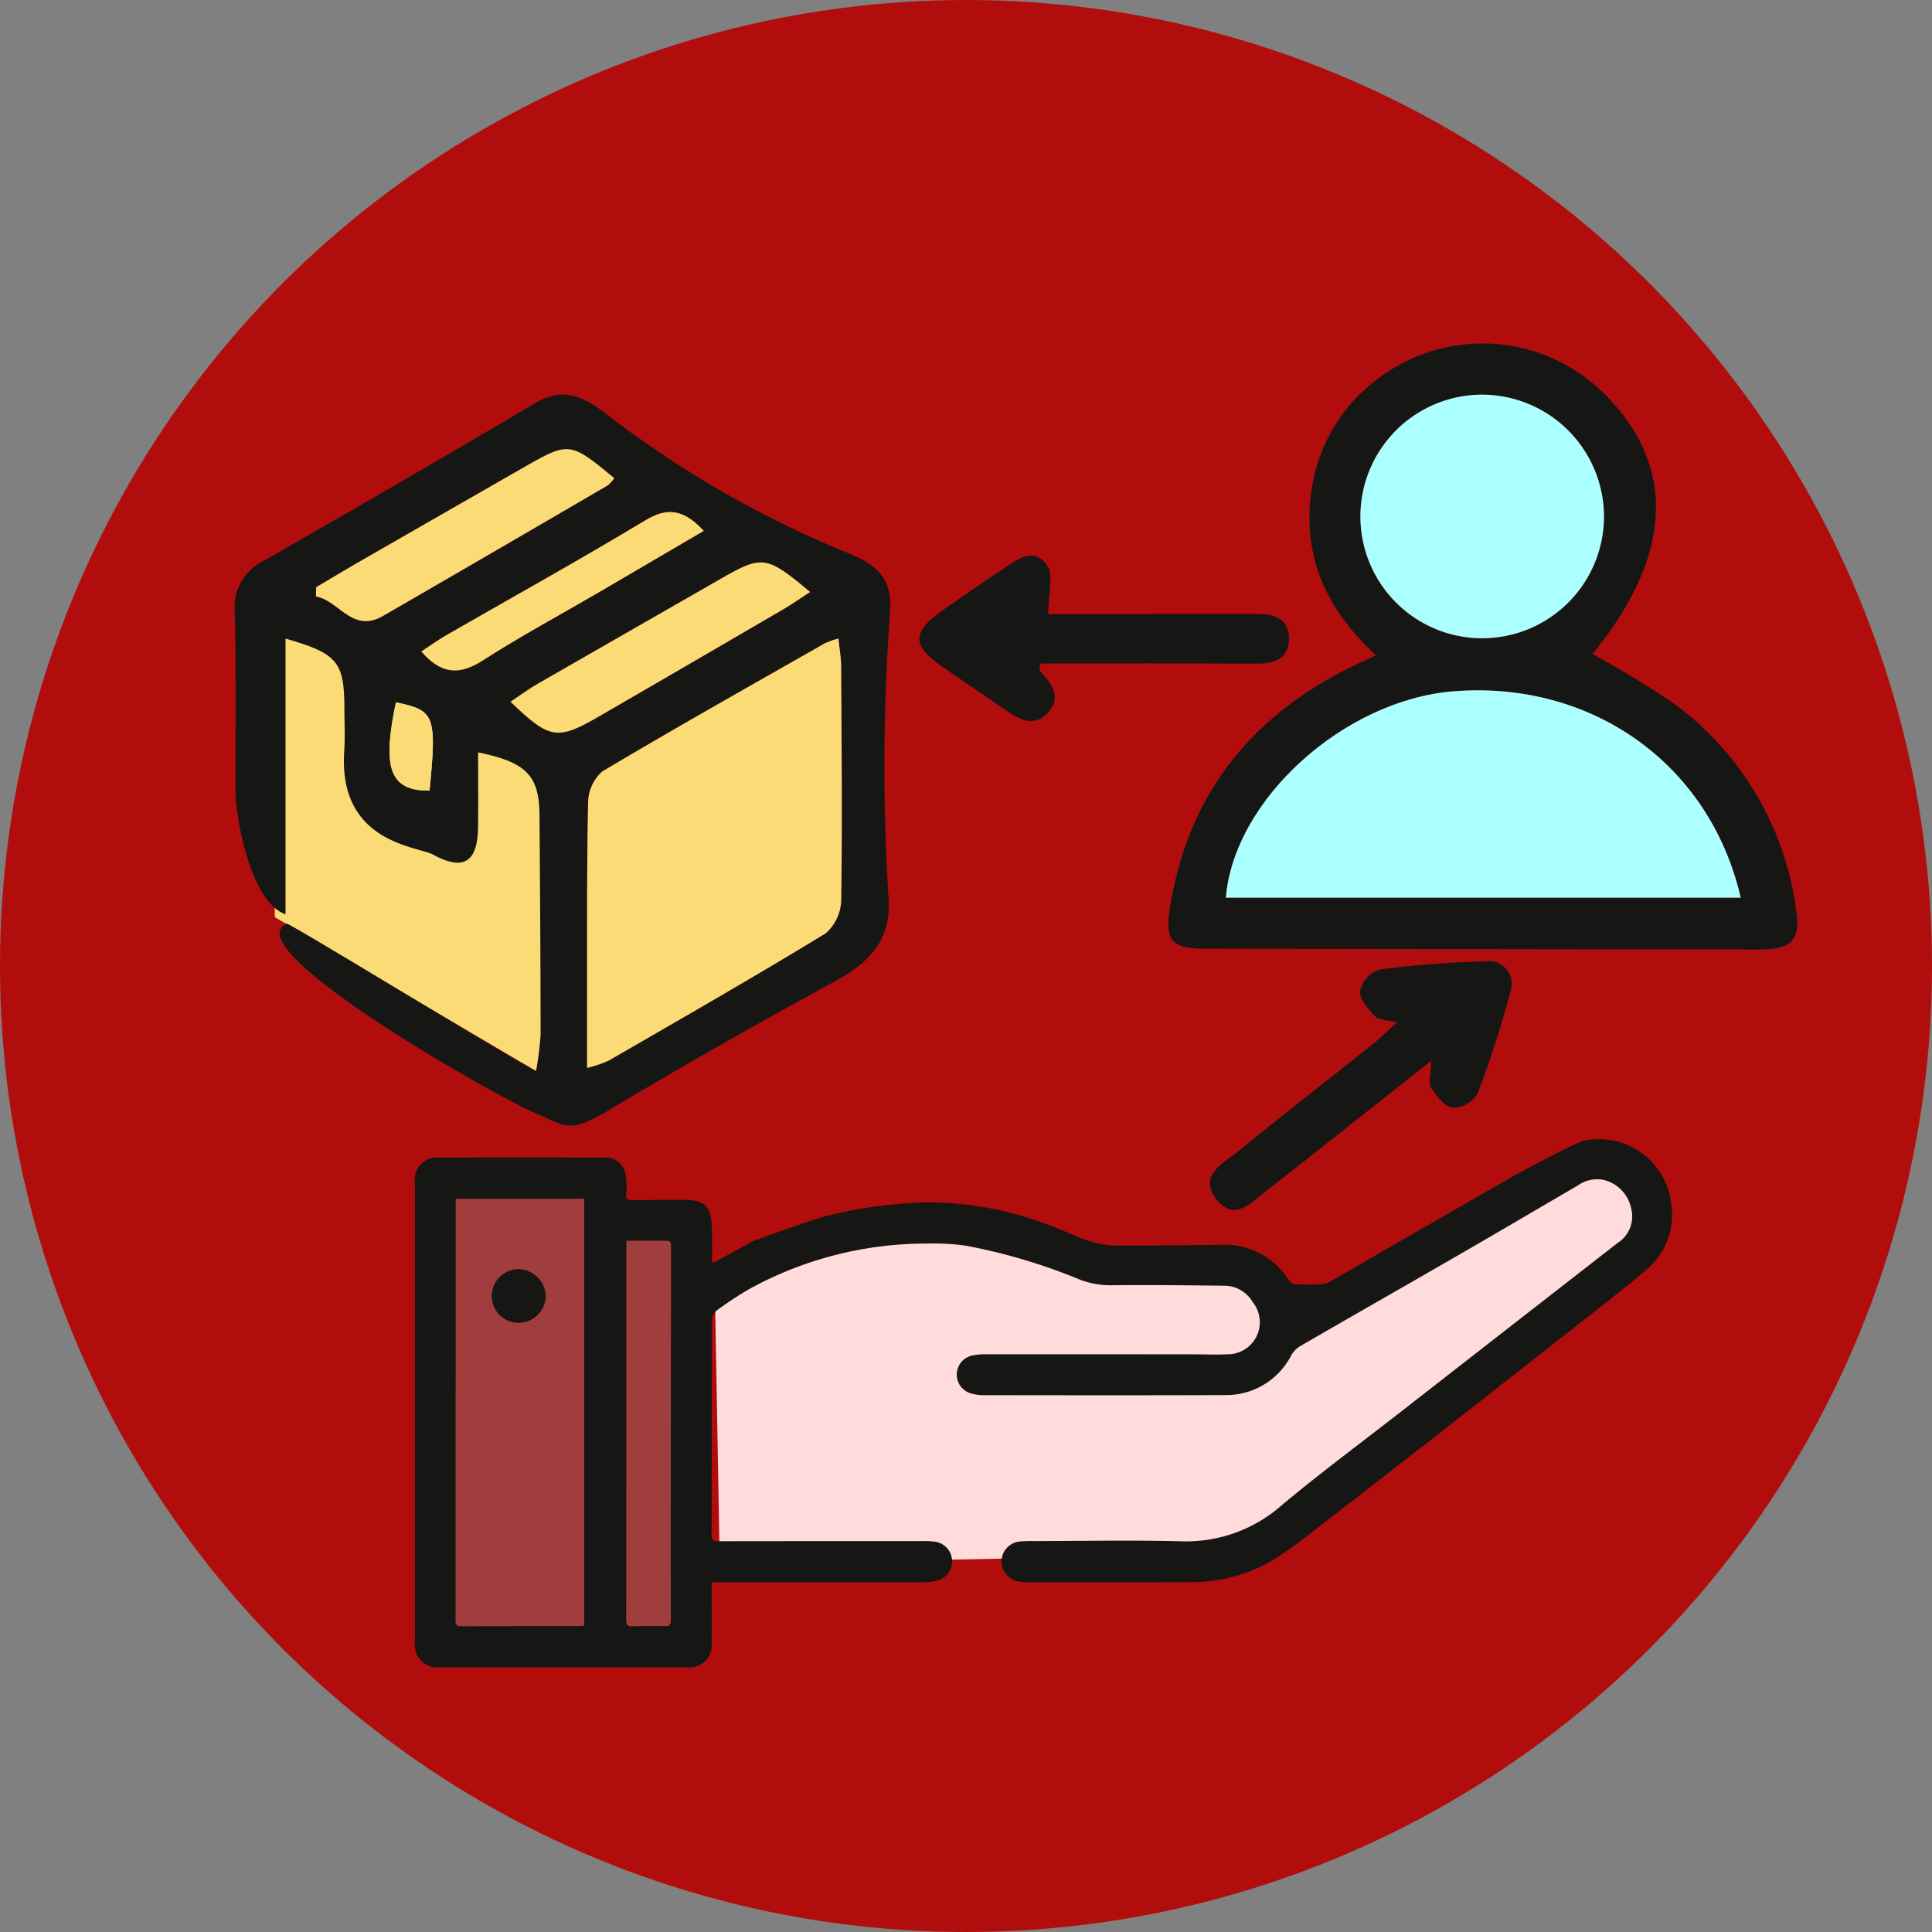 <svg xmlns="http://www.w3.org/2000/svg" xmlns:xlink="http://www.w3.org/1999/xlink" width="181" height="181" viewBox="0 0 181 181">
  <rect x="0" y="0" width="181" height="181" fill="#808080" stroke="none"/>
  <defs>
    <clipPath id="clip-path">
      <rect id="Rectángulo_353558" data-name="Rectángulo 353558" width="151.513" height="127.022" fill="none"/>
    </clipPath>
  </defs>
  <g id="Grupo_1003529" data-name="Grupo 1003529" transform="translate(-404 -1453)">
    <circle id="Elipse_5684" data-name="Elipse 5684" cx="90.5" cy="90.5" r="90.5" transform="translate(404 1453)" fill="#b20d0d"/>
    <g id="Grupo_1003534" data-name="Grupo 1003534" transform="translate(460 1438)">
      <path id="Trazado_715731" data-name="Trazado 715731" d="M7.286,50.631,34.245,63.653V94.242L7.286,78.36Z" transform="translate(-37.542 22.56)" fill="#fadb75"/>
      <g id="Grupo_1003533" data-name="Grupo 1003533" transform="translate(-34 47.174)">
        <g id="Grupo_1003532" data-name="Grupo 1003532" clip-path="url(#clip-path)">
          <path id="Trazado_715732" data-name="Trazado 715732" d="M72.288,192.042l47.959-.914L160.9,160.069s-2.284-10.049-10.505-5.024-24.665,13.246-24.665,13.246-1.37-5.938-17.357-3.654c0,0-17.357-12.789-36.54,1.827Z" transform="translate(-26.856 -77.691)" fill="#ffdbdb"/>
          <path id="Trazado_715733" data-name="Trazado 715733" d="M25.918,161.777h14.4v40.831c-.176.016-.345.046-.516.046-4.39.009-8.78.009-13.17.028-.489,0-.726-.048-.725-.554q.024-19.457.011-38.912v-1.438M33.25,173.9a1.934,1.934,0,1,0,.135-3.811,2.118,2.118,0,0,0-2.3,1.852A2.054,2.054,0,0,0,33.25,173.9" transform="translate(-6.709 -82.492)" fill="#a03d3d"/>
          <path id="Trazado_715734" data-name="Trazado 715734" d="M57.047,169.42c2.4,0,4.611.006,6.827,0,.688,0,.814.175.813.517q-.045,17.5-.038,35.009c0,.44-.151.606-1,.593-1.828-.026-3.659-.012-5.487.014-.82.012-1.147-.1-1.146-.606q.049-17.218.035-34.435V169.42" transform="translate(-23.121 -85.361)" fill="#a03d3d"/>
          <path id="Trazado_715735" data-name="Trazado 715735" d="M36.768,182.642a2.5,2.5,0,0,1-2.437-2.581,2.52,2.52,0,0,1,2.589-2.441,2.6,2.6,0,0,1,2.464,2.594,2.547,2.547,0,0,1-2.616,2.428" transform="translate(-10.259 -90.891)" fill="#161615"/>
          <path id="Trazado_715736" data-name="Trazado 715736" d="M55.408,158.185a44.053,44.053,0,0,1,9.866-1.343,32.1,32.1,0,0,1,12.139,2.475c.935.356,1.838.808,2.788,1.111a8.128,8.128,0,0,0,2.359.458c3.372.023,6.744-.028,10.116-.067a7.1,7.1,0,0,1,6.368,3.372.87.87,0,0,0,.6.324c.788.038,1.58.038,2.368.006a1.916,1.916,0,0,0,.837-.243c2.038-1.159,4.065-2.34,6.1-3.511,3.821-2.2,7.638-4.412,11.472-6.592.426-.243,5.577-2.973,6.215-3.1a6.822,6.822,0,0,1,8.21,5.973,6.714,6.714,0,0,1-2.508,6.246c-1.973,1.695-4.045,3.275-6.091,4.884q-6.767,5.322-13.553,10.62-5.625,4.393-11.274,8.754a45.089,45.089,0,0,1-3.942,2.834,14.883,14.883,0,0,1-7.829,2.036c-5.08.027-10.161.013-15.241.01a3.663,3.663,0,0,1-.823-.091,1.886,1.886,0,0,1,.2-3.721A10.289,10.289,0,0,1,75,188.577c4.653,0,9.309-.1,13.959.023a13.544,13.544,0,0,0,9.423-3.414c3.534-2.953,7.242-5.7,10.876-8.531q3.509-2.736,7.019-5.469,6.765-5.271,13.534-10.537a2.937,2.937,0,0,0,1.282-3.173,3.458,3.458,0,0,0-2.649-2.745,3.116,3.116,0,0,0-2.371.539c-3.7,2.155-7.395,4.333-11.106,6.476-4.966,2.868-9.949,5.705-14.912,8.577a2.4,2.4,0,0,0-.815.84A6.84,6.84,0,0,1,93.1,174.9c-7.578.028-15.156.016-22.733.007a4.1,4.1,0,0,1-1.254-.2,1.831,1.831,0,0,1,.172-3.5,6.05,6.05,0,0,1,1.332-.129q9.8-.006,19.595.005c1,0,2.008.051,3.008-.006a3,3,0,0,0,2.4-4.888,3.069,3.069,0,0,0-2.592-1.533c-3.478-.043-6.957-.077-10.434-.05a8.1,8.1,0,0,1-3.062-.482A53.906,53.906,0,0,0,68.716,160.9a21.272,21.272,0,0,0-3.57-.194,34.4,34.4,0,0,0-16.618,4.222A32.177,32.177,0,0,0,45.377,167a1.261,1.261,0,0,0-.41.905c-.026,6.7-.016,13.406-.042,20.11,0,.613.309.576.719.576q9.51-.012,19.019-.011a8.174,8.174,0,0,1,1.151.05,1.862,1.862,0,0,1,.271,3.647,4.778,4.778,0,0,1-1.262.155q-9.574.015-19.147.01h-.738v.719c0,1.686.018,3.373-.008,5.059a2.036,2.036,0,0,1-2.22,2.177q-11.623.011-23.245,0a2.1,2.1,0,0,1-2.332-2.35q0-21.521,0-43.041a2.082,2.082,0,0,1,2.313-2.361q7.652-.027,15.3,0a1.955,1.955,0,0,1,2.169,2.017A5.528,5.528,0,0,1,36.933,156c-.083.559.153.644.63.637,1.622-.026,3.244-.02,4.867-.022,1.779,0,2.448.631,2.518,2.395.023.576.021,1.152.025,1.729s0,1.134,0,1.755a2,2,0,0,0,.327-.1c1.1-.6,2.216-1.188,3.3-1.825.2-.119,5.974-2.168,6.807-2.378m-34.455-1.679v1.408q0,19.053-.009,38.106c0,.5.2.545.606.543,3.671-.018,7.342-.018,11.013-.027a4.081,4.081,0,0,0,.431-.045V156.506Zm15.993,3.928v1.088q0,17.218-.019,34.435c0,.507.178.618.628.606,1-.026,2.006-.04,3.007-.014.468.012.551-.154.55-.593q-.008-17.5.021-35.009c0-.342-.068-.521-.446-.517-1.214.01-2.428,0-3.741,0" transform="translate(-0.263 -76.376)" fill="#161615"/>
          <path id="Trazado_715737" data-name="Trazado 715737" d="M219.938,29.1a87.03,87.03,0,0,1,7.736,4.716A28.646,28.646,0,0,1,239.029,53.2c.371,2.534-.358,3.479-2.914,3.563-.94.031-1.883.01-2.824.009q-24.772-.029-49.545-.063c-3.2-.006-3.887-.69-3.4-3.811,1.586-10.2,7.171-17.527,16.284-22.241.892-.461,1.811-.868,3.021-1.444-4.883-4.475-7.119-9.757-5.91-16.192a15.61,15.61,0,0,1,5.734-9.437,16.181,16.181,0,0,1,21.512,1.078c6.853,6.772,6.506,15.168-1.049,24.437m13.883,22.83c-2.9-12.561-13.983-20.369-26.917-19.338-10.205.813-20.563,10.1-21.319,19.338ZM221.009,16.345a11.41,11.41,0,1,0-11.514,11.289,11.508,11.508,0,0,0,11.514-11.289" transform="translate(-92.74 0.001)" fill="#161615"/>
          <path id="Trazado_715738" data-name="Trazado 715738" d="M189.742,128.549c-2.258,1.269-4.083,2.295-5.909,3.318-3.725,2.088-7.439,4.2-11.183,6.25-1.586.869-3.495,2.526-4.817.041-1.3-2.448,1.165-3.17,2.7-4.058,4.657-2.7,9.368-5.3,14.047-7.954.778-.441,1.507-.968,2.581-1.664-.947-.4-1.679-.477-1.941-.869-.521-.778-1.212-1.833-1.031-2.579a2.8,2.8,0,0,1,2.1-1.7,96.239,96.239,0,0,1,9.946.8,2.136,2.136,0,0,1,1.842,3.209,94.618,94.618,0,0,1-4.507,8.9,2.8,2.8,0,0,1-2.506.962c-.745-.229-1.354-1.34-1.718-2.2-.211-.5.177-1.25.4-2.463" transform="translate(-95.443 -30.065) rotate(-9)" fill="#161615"/>
          <path id="Trazado_715739" data-name="Trazado 715739" d="M143.812,41.034c1.441,0,3.467,0,5.493,0,4.7-.005,9.409-.025,14.113-.012,1.606,0,3.013.493,2.942,2.4-.07,1.865-1.422,2.27-3.073,2.262-6.745-.033-13.49-.014-20.213-.014-.047.348-.146.576-.078.651,1.08,1.19,2.166,2.5.749,3.995-1.376,1.446-2.8.5-4.113-.412-1.963-1.368-3.967-2.678-5.925-4.055-2.646-1.861-2.629-3.156.059-5.052q2.829-1.995,5.709-3.916c1.348-.9,2.965-2.219,4.225-.418.639.914.112,2.643.112,4.567" transform="translate(-67.604 -15.683)" fill="#161615"/>
          <path id="Trazado_715740" data-name="Trazado 715740" d="M4.884,58.889C7.448,60.219,25.147,71.108,28.221,72.7a28.72,28.72,0,0,0,.423-3.388c0-6.846-.051-13.692-.1-20.538-.025-3.713-1.182-4.991-5.755-5.921,0,2.439.032,4.78-.008,7.12-.054,3.2-1.415,3.991-4.2,2.459-1.423-.783-8.889-1.069-8.333-9.633.088-1.353.02-2.734.016-4.1-.014-4.326-.643-5.106-5.515-6.508V58.014C1.567,56.958.079,49.235.069,46.428.049,40.866.121,35.3,0,29.742a4.8,4.8,0,0,1,2.646-4.8q12.8-7.315,25.5-14.809c2.34-1.381,4.178-.936,6.767,1.107A97.477,97.477,0,0,0,57.713,24.288c2.892,1.215,3.9,2.638,3.658,5.614a197.565,197.565,0,0,0-.107,26.964c.142,2.975-1.276,5.365-4.736,7.261-7.038,3.857-14.116,7.826-21.146,12.043-4,2.4-4.119,1.811-7.058.561C24.214,74.982-.16,61.093,4.884,58.889m51.663-26.7a8.719,8.719,0,0,0-1.228.425c-6.985,3.98-14,7.918-20.9,12.032a3.964,3.964,0,0,0-1.325,2.938C32.964,54,33.009,60.424,33,66.845c0,1.767,0,3.534,0,5.573a12.389,12.389,0,0,0,2.01-.675C41.82,67.8,48.654,63.9,55.37,59.8a4.29,4.29,0,0,0,1.438-3.179c.106-7.276.033-14.554-.006-21.831,0-.812-.156-1.623-.256-2.6M7.62,27.381l-.018.867c2.173.393,3.407,3.478,6.274,1.828q10.54-6.068,21.033-12.219a3.27,3.27,0,0,0,.639-.689c-4.137-3.428-4.23-3.444-8.483-1.012Q19.4,20.541,11.739,24.948c-1.382.795-2.747,1.621-4.119,2.433M25.827,38.108c3.652,3.534,4.381,3.646,8.289,1.381q8.631-5,17.25-10.024c.837-.489,1.631-1.051,2.529-1.634-4.114-3.444-4.468-3.478-8.461-1.184-5.692,3.27-11.4,6.519-17.084,9.8-.856.493-1.652,1.088-2.522,1.666M43.933,22.1c-1.907-2.057-3.426-2.226-5.5-.976C32.286,24.836,26,28.316,19.773,31.9c-.779.449-1.51.98-2.3,1.5,1.871,2.17,3.591,2.234,5.764.839,3.523-2.261,7.221-4.252,10.84-6.364C37.3,25.991,40.524,24.1,43.933,22.1M15.09,38.168c-1.225,5.865-.765,8.32,3.152,8.267.69-7.083.475-7.526-3.152-8.267" transform="translate(0 -4.54)" fill="#161615"/>
          <path id="Trazado_715741" data-name="Trazado 715741" d="M87.764,53.8c.1.977.251,1.788.256,2.6.038,7.277.112,14.555.006,21.831a4.29,4.29,0,0,1-1.438,3.179c-6.716,4.1-13.55,8.006-20.363,11.947a12.389,12.389,0,0,1-2.01.675c0-2.039,0-3.806,0-5.573.011-6.421-.034-12.844.1-19.263a3.964,3.964,0,0,1,1.325-2.938c6.905-4.114,13.915-8.053,20.9-12.032a8.719,8.719,0,0,1,1.228-.425" transform="translate(-31.217 -26.157)" fill="#fadb75"/>
          <path id="Trazado_715742" data-name="Trazado 715742" d="M14.812,32.213c1.372-.812,2.737-1.638,4.119-2.433q7.658-4.4,15.326-8.792C38.51,18.557,38.6,18.572,42.74,22a3.283,3.283,0,0,1-.639.689Q31.594,28.817,21.067,34.908c-2.866,1.65-4.1-1.436-6.274-1.828q.01-.434.019-.867" transform="translate(-7.192 -9.373)" fill="#fadb75"/>
          <path id="Trazado_715743" data-name="Trazado 715743" d="M50.261,52.984c.87-.579,1.667-1.173,2.522-1.666,5.688-3.276,11.392-6.526,17.084-9.8,3.993-2.293,4.347-2.26,8.461,1.184-.9.582-1.691,1.145-2.528,1.633q-8.617,5.026-17.25,10.025c-3.908,2.265-4.636,2.153-8.289-1.381" transform="translate(-24.434 -19.416)" fill="#fadb75"/>
          <path id="Trazado_715744" data-name="Trazado 715744" d="M60.463,32.506c-3.409,2-6.63,3.889-9.857,5.772-3.62,2.111-7.317,4.1-10.84,6.363-2.174,1.4-3.894,1.332-5.764-.838.791-.518,1.522-1.05,2.3-1.5,6.225-3.584,12.513-7.065,18.662-10.774,2.072-1.25,3.591-1.081,5.5.976" transform="translate(-16.53 -14.944)" fill="#fadb75"/>
          <path id="Trazado_715745" data-name="Trazado 715745" d="M28.8,65.443c3.627.74,3.842,1.184,3.152,8.267-3.917.053-4.376-2.4-3.152-8.267" transform="translate(-13.708 -31.815)" fill="#fadb75"/>
          <path id="Trazado_715746" data-name="Trazado 715746" d="M238.911,82.673H190.675c.756-9.236,11.114-18.525,21.319-19.338,12.934-1.031,24.019,6.777,26.917,19.338" transform="translate(-97.83 -30.745)" fill="#abffff"/>
          <path id="Trazado_715747" data-name="Trazado 715747" d="M238.024,20.886A11.41,11.41,0,1,1,226.733,9.34a11.444,11.444,0,0,1,11.291,11.546" transform="translate(-109.755 -4.54)" fill="#abffff"/>
        </g>
      </g>
    </g>
  </g>
</svg>
